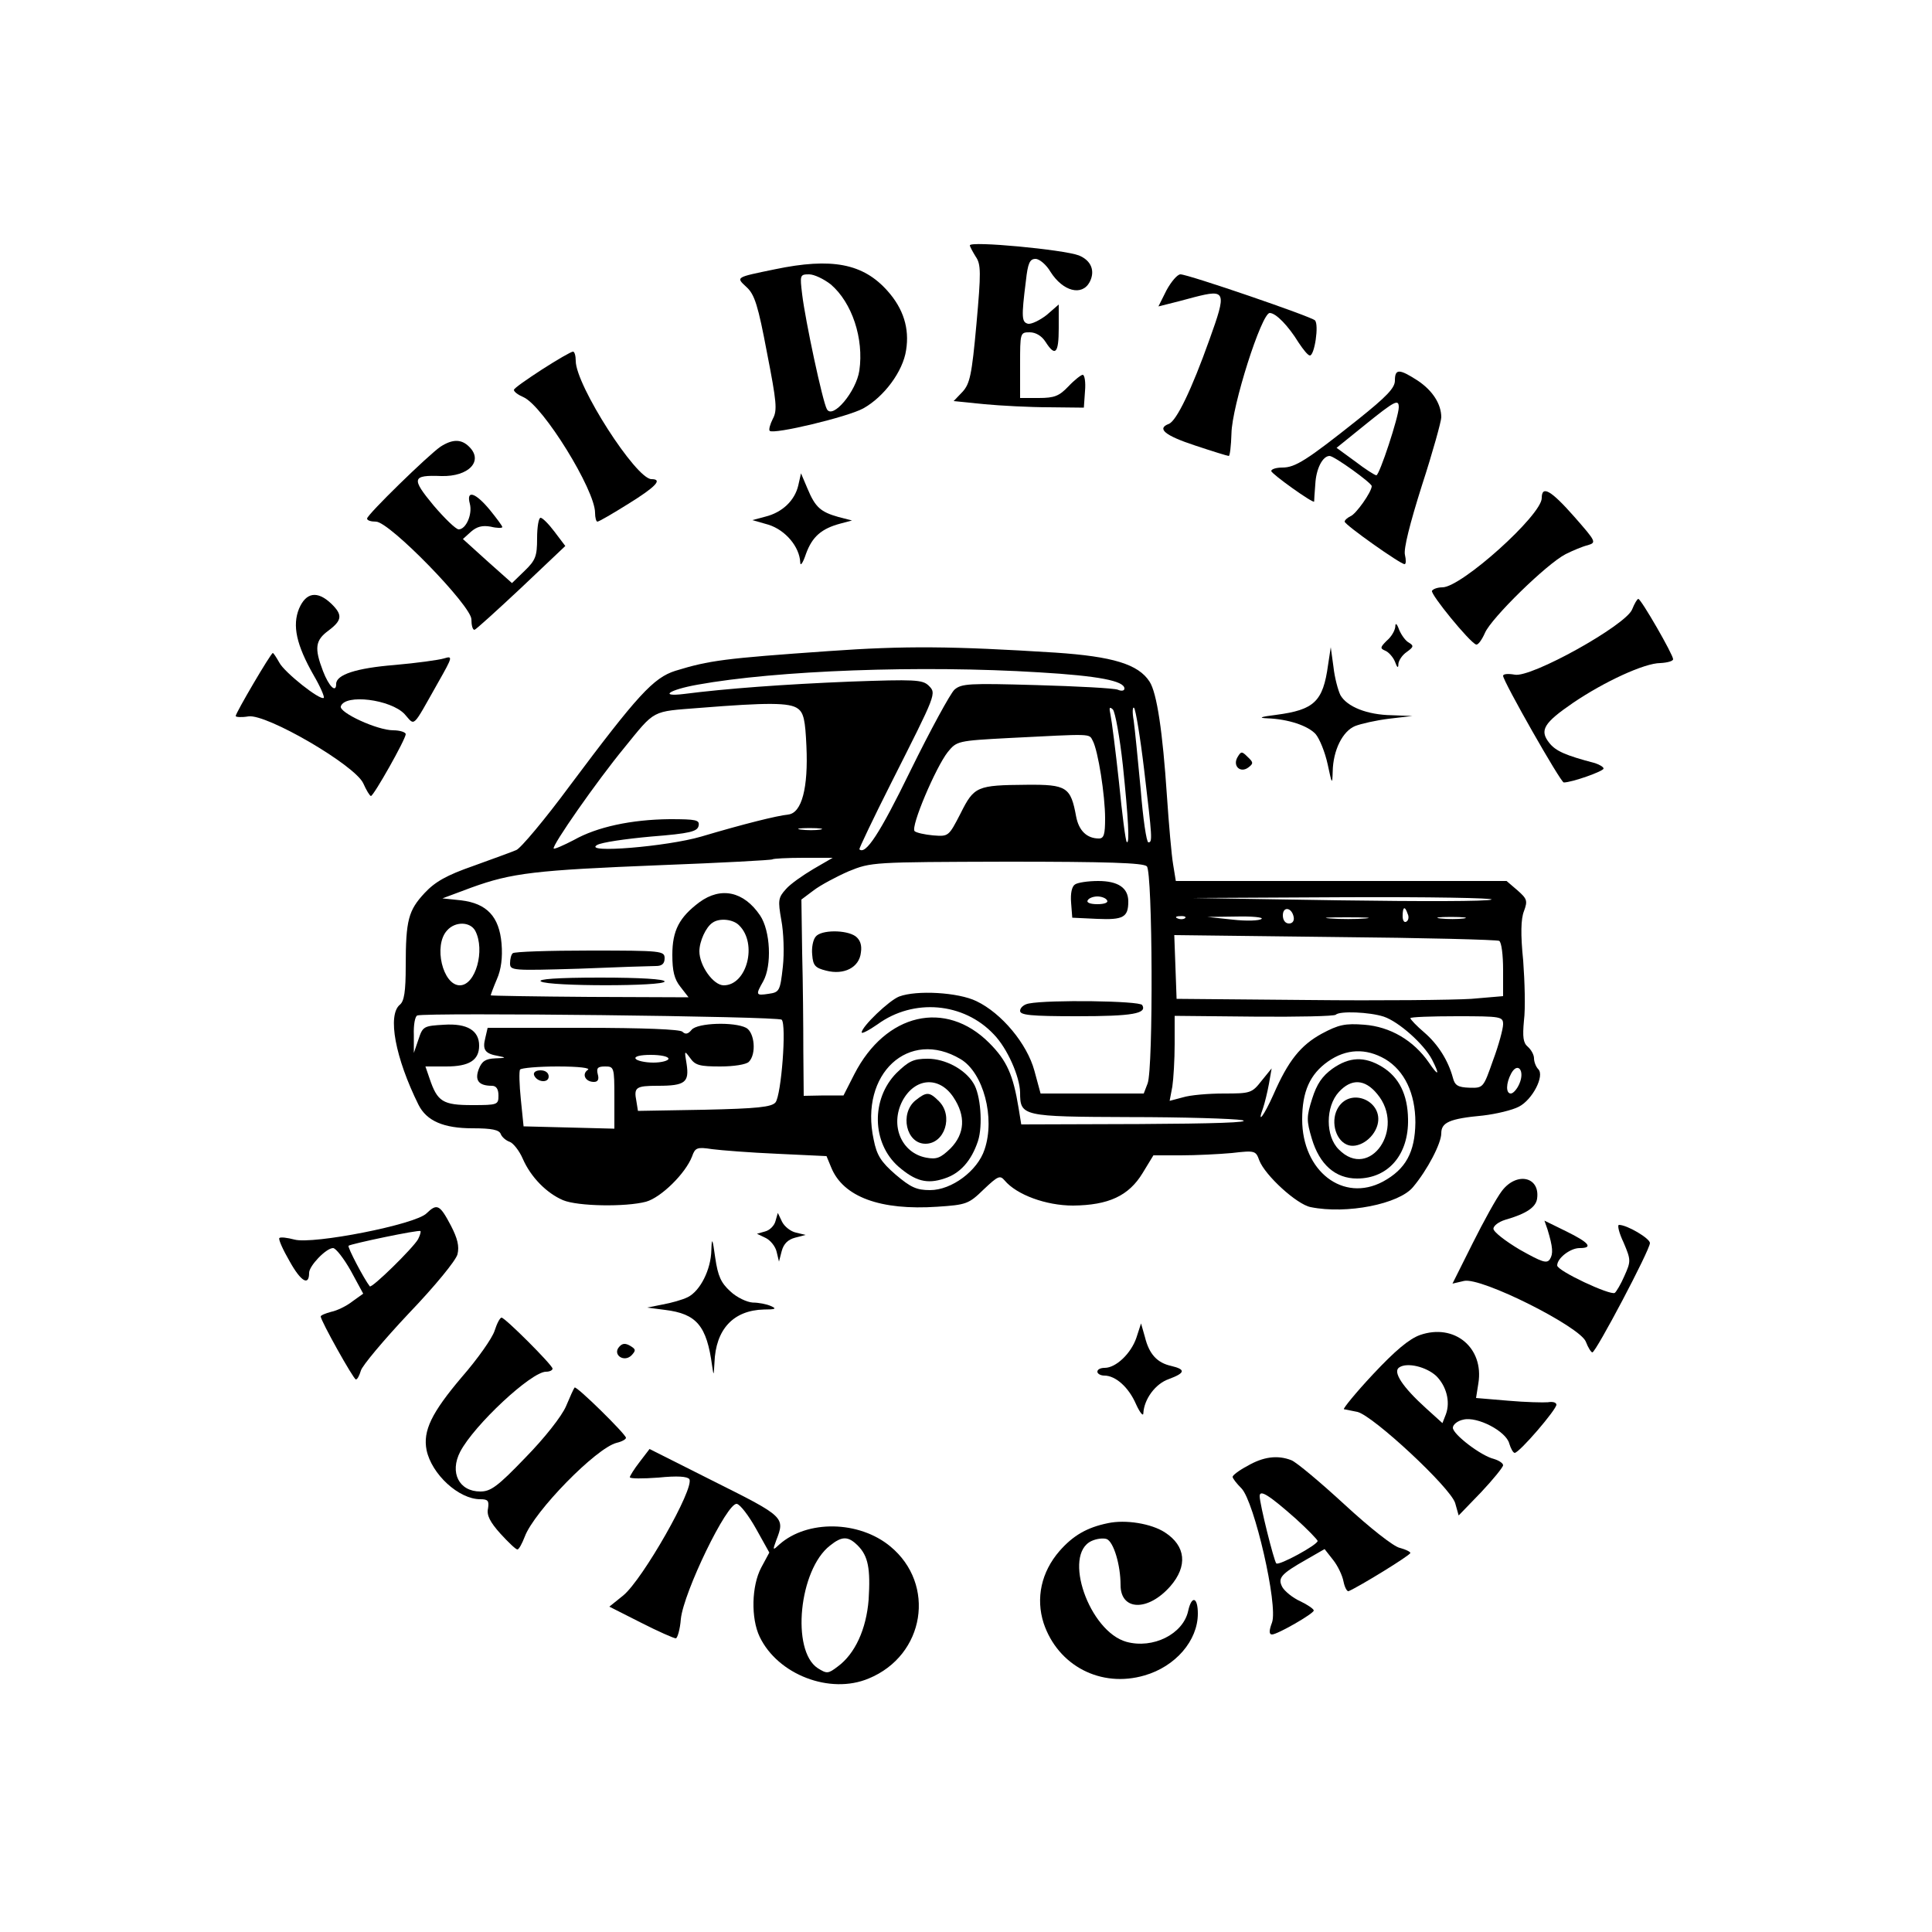 <?xml version="1.0" standalone="no"?>
<!DOCTYPE svg PUBLIC "-//W3C//DTD SVG 20010904//EN"
 "http://www.w3.org/TR/2001/REC-SVG-20010904/DTD/svg10.dtd">
<svg version="1.0" xmlns="http://www.w3.org/2000/svg"
 width="500pt" height="500pt" viewBox="0 0 500 500"
 preserveAspectRatio="xMidYMid meet">

<g transform="translate(0,500) scale(0.1,-0.1)"
fill="#000000" stroke="none">
<path d="M2510 4365 c0 -3 7 -16 15 -29 14 -20 14 -41 2 -175 -12 -132 -17
-154 -36 -175 l-23 -24 79 -8 c43 -4 119 -8 168 -8 l90 -1 3 43 c2 23 -1 42
-6 42 -4 0 -21 -13 -37 -30 -24 -25 -36 -30 -77 -30 l-48 0 0 85 c0 84 0 85
25 85 15 0 31 -9 41 -25 25 -39 34 -30 34 36 l0 61 -31 -27 c-18 -14 -39 -24
-48 -23 -17 4 -18 16 -6 111 5 46 10 57 25 57 10 0 28 -15 39 -34 32 -50 81
-63 101 -26 15 29 4 56 -28 69 -39 15 -282 38 -282 26z"/>
<path d="M2005 4303 c-102 -21 -101 -20 -73 -46 21 -19 30 -48 53 -170 25
-128 27 -149 15 -171 -7 -14 -11 -28 -8 -31 10 -10 202 36 242 58 54 30 103
96 111 151 9 56 -7 107 -48 153 -63 71 -144 87 -292 56z m145 -39 c55 -47 86
-140 74 -223 -8 -54 -69 -127 -84 -100 -11 19 -56 230 -64 297 -6 50 -6 52 18
52 13 0 38 -12 56 -26z"/>
<path d="M3019 4249 l-21 -42 24 6 c12 3 44 11 69 18 82 21 84 15 39 -110 -46
-129 -85 -210 -105 -218 -32 -12 -11 -30 68 -56 45 -15 84 -27 87 -27 3 0 6
26 7 58 1 71 78 312 99 312 16 0 48 -33 75 -77 12 -18 24 -33 29 -33 12 0 24
80 13 91 -10 10 -328 119 -348 119 -8 0 -24 -19 -36 -41z"/>
<path d="M1403 4044 c-40 -26 -73 -49 -73 -53 0 -5 11 -13 25 -19 51 -23 185
-240 185 -299 0 -13 3 -23 6 -23 4 0 40 21 80 46 71 44 90 64 60 64 -40 0
-196 243 -196 306 0 13 -3 24 -7 24 -5 0 -41 -21 -80 -46z"/>
<path d="M3610 4015 c0 -19 -21 -41 -96 -101 -132 -105 -162 -124 -195 -124
-16 0 -29 -4 -29 -9 0 -7 109 -85 111 -79 0 2 1 22 3 45 2 40 19 73 37 73 12
0 109 -70 109 -78 0 -15 -41 -73 -55 -78 -8 -4 -15 -10 -15 -14 0 -8 144 -110
155 -110 4 0 4 11 1 24 -4 15 13 82 44 180 28 86 50 166 50 176 0 34 -22 69
-61 95 -48 31 -59 31 -59 0z m10 -69 c0 -24 -50 -176 -58 -176 -4 0 -29 16
-55 36 l-48 35 73 59 c78 63 88 68 88 46z"/>
<path d="M1140 3844 c-32 -22 -190 -176 -190 -186 0 -5 10 -8 23 -8 35 0 247
-218 247 -253 0 -15 3 -27 8 -27 4 1 58 50 121 109 l114 108 -28 37 c-15 20
-31 36 -36 36 -5 0 -9 -24 -9 -53 0 -47 -4 -57 -33 -85 l-32 -31 -64 57 -63
57 21 19 c15 13 29 17 51 13 16 -4 30 -4 30 -1 0 3 -15 23 -32 44 -38 46 -62
53 -52 16 7 -27 -10 -66 -29 -66 -7 0 -36 28 -65 62 -58 70 -56 79 20 76 71
-2 110 39 72 76 -20 20 -43 20 -74 0z"/>
<path d="M2066 3744 c-9 -39 -41 -70 -85 -81 l-34 -9 42 -12 c44 -14 80 -57
82 -97 0 -12 7 -2 15 22 16 44 40 65 89 78 l30 8 -35 9 c-46 13 -60 25 -80 73
l-17 40 -7 -31z"/>
<path d="M3990 3711 c0 -44 -208 -231 -257 -231 -12 0 -24 -4 -27 -9 -5 -8 97
-133 114 -139 5 -2 15 12 23 30 16 38 160 179 209 204 18 9 44 20 57 23 23 7
22 9 -35 74 -60 68 -84 82 -84 48z"/>
<path d="M774 3425 c-18 -44 -7 -94 38 -173 17 -29 28 -55 26 -58 -9 -8 -102
66 -115 91 -8 14 -15 25 -17 25 -5 0 -96 -155 -96 -163 0 -3 15 -4 33 -1 47 7
275 -126 297 -173 8 -18 17 -33 20 -33 7 0 90 147 90 160 0 5 -15 10 -32 10
-42 0 -141 46 -136 62 11 33 129 18 165 -20 28 -31 18 -40 87 82 38 67 38 69
15 62 -13 -4 -71 -12 -128 -17 -99 -8 -151 -25 -151 -49 0 -25 -19 -6 -34 33
-23 60 -20 80 14 105 36 27 37 41 7 70 -36 34 -65 29 -83 -13z"/>
<path d="M4224 3423 c-16 -41 -262 -178 -304 -169 -17 3 -30 2 -30 -3 0 -14
149 -276 157 -276 21 0 103 29 103 36 0 4 -10 10 -22 14 -76 20 -102 31 -119
53 -25 32 -14 51 62 103 81 55 185 103 226 103 18 1 33 5 33 10 0 12 -83 156
-90 156 -3 0 -10 -12 -16 -27z"/>
<path d="M3611 3378 c-1 -10 -10 -26 -22 -36 -17 -17 -18 -20 -4 -26 8 -3 20
-16 25 -28 6 -17 9 -18 9 -6 1 9 10 23 22 31 18 13 18 16 5 24 -8 4 -19 19
-25 33 -6 17 -10 19 -10 8z"/>
<path d="M2145 3315 c-271 -19 -309 -24 -397 -51 -57 -18 -98 -63 -273 -297
-65 -88 -128 -163 -139 -167 -12 -5 -61 -23 -111 -41 -69 -24 -99 -41 -126
-70 -42 -45 -49 -70 -49 -189 0 -66 -4 -91 -15 -100 -33 -27 -12 -138 48 -259
21 -42 65 -61 140 -61 50 0 69 -4 73 -15 3 -8 14 -17 23 -20 9 -3 25 -23 34
-44 21 -48 62 -89 104 -107 38 -16 162 -18 215 -4 39 11 102 73 119 117 8 23
13 25 52 19 23 -3 99 -9 169 -12 l127 -6 12 -29 c31 -77 128 -112 275 -102 75
5 81 7 120 45 37 35 42 37 54 23 31 -37 107 -65 177 -65 92 1 144 25 180 84
l28 46 71 0 c39 0 99 3 132 6 60 7 62 6 71 -19 15 -39 97 -114 133 -121 93
-19 229 8 265 52 37 44 73 113 73 139 0 28 21 38 108 46 34 4 76 14 93 23 35
18 67 80 50 97 -6 6 -11 19 -11 28 0 9 -7 22 -16 30 -12 10 -14 25 -10 68 4
31 2 100 -2 155 -7 68 -6 108 2 128 10 27 8 32 -17 54 l-28 24 -428 0 -428 0
-7 43 c-4 23 -11 103 -16 177 -11 166 -26 267 -45 296 -29 45 -95 65 -243 75
-269 17 -390 18 -587 4z m544 -55 c153 -9 221 -22 221 -42 0 -6 -8 -7 -17 -3
-10 4 -105 9 -211 12 -174 5 -194 4 -212 -12 -10 -9 -62 -104 -114 -210 -80
-164 -116 -218 -132 -203 -1 2 36 80 83 173 117 232 117 230 96 251 -16 15
-36 16 -203 10 -172 -7 -321 -18 -430 -32 -66 -8 -38 11 35 24 204 37 578 51
884 32z m-624 -94 c15 -11 19 -30 22 -97 5 -108 -12 -173 -47 -177 -29 -3
-114 -24 -225 -57 -89 -26 -307 -44 -270 -22 11 7 74 16 140 22 101 8 120 13
123 28 3 15 -6 17 -75 17 -99 -1 -188 -20 -248 -54 -27 -14 -50 -24 -52 -22
-6 6 112 175 182 260 82 101 70 94 196 104 175 14 233 14 254 -2z m841 -147
c14 -135 18 -206 10 -198 -3 2 -12 72 -20 154 -9 83 -19 161 -22 175 -4 19 -3
22 6 14 6 -6 18 -72 26 -145z m55 -11 c21 -177 22 -188 11 -188 -5 0 -14 62
-20 138 -7 75 -15 155 -18 177 -4 22 -3 37 1 33 4 -4 16 -76 26 -160z m-133
75 c14 -26 32 -142 32 -201 0 -41 -3 -52 -16 -52 -31 0 -52 20 -59 57 -14 76
-24 83 -128 82 -129 -1 -136 -4 -171 -74 -31 -60 -31 -60 -71 -57 -22 2 -44 7
-48 11 -11 11 55 166 86 205 23 28 25 29 158 36 218 11 207 12 217 -7z m-705
-230 c-13 -2 -35 -2 -50 0 -16 2 -5 4 22 4 28 0 40 -2 28 -4z m-18 -102 c-27
-16 -60 -39 -71 -52 -20 -22 -21 -29 -12 -80 6 -31 8 -85 4 -121 -7 -63 -9
-66 -37 -70 -33 -5 -34 -3 -14 32 23 41 19 131 -8 171 -42 62 -101 75 -157 34
-52 -39 -70 -73 -70 -136 0 -42 5 -63 21 -83 l21 -27 -256 1 c-141 1 -256 3
-256 4 0 2 7 21 16 42 11 25 15 56 12 92 -6 70 -38 104 -105 112 l-48 5 75 28
c105 38 165 45 490 58 157 6 287 13 289 15 2 2 38 4 80 4 l76 0 -50 -29z m863
7 c15 -15 17 -523 2 -562 l-10 -26 -133 0 -134 0 -16 59 c-19 70 -85 149 -150
180 -47 23 -155 29 -200 12 -26 -10 -97 -78 -97 -93 0 -4 18 5 41 21 93 68
223 57 301 -26 35 -36 67 -109 68 -150 0 -62 5 -63 283 -64 139 0 270 -4 292
-8 25 -6 -76 -9 -266 -10 l-306 -1 -7 43 c-14 85 -30 122 -76 168 -113 113
-268 77 -349 -81 l-28 -55 -51 0 -52 -1 -1 116 c0 63 -1 177 -3 253 l-2 139
32 24 c17 13 58 35 90 49 59 24 61 24 410 25 259 0 353 -3 362 -12z m892 -86
c-8 -5 -186 -5 -395 -2 l-380 6 395 2 c217 1 388 -2 380 -6z m-512 -45 c2 -10
-3 -17 -12 -17 -10 0 -16 9 -16 21 0 24 23 21 28 -4z m295 8 c4 -8 2 -17 -3
-20 -6 -4 -10 3 -10 14 0 25 6 27 13 6z m-576 -11 c-3 -3 -12 -4 -19 -1 -8 3
-5 6 6 6 11 1 17 -2 13 -5z m198 -2 c-6 -5 -39 -6 -75 -2 l-65 7 75 1 c40 1
70 -2 65 -6z m268 1 c-23 -2 -64 -2 -90 0 -26 2 -7 3 42 3 50 0 71 -1 48 -3z
m255 0 c-15 -2 -42 -2 -60 0 -18 2 -6 4 27 4 33 0 48 -2 33 -4z m-1875 -18
c48 -47 20 -155 -40 -155 -27 0 -63 51 -63 88 0 26 17 63 34 74 18 13 54 9 69
-7z m-683 -14 c26 -50 1 -141 -40 -141 -44 0 -69 103 -33 142 21 24 60 23 73
-1z m2650 -26 c6 -4 10 -37 10 -75 l0 -68 -82 -7 c-46 -3 -236 -5 -423 -3
l-340 3 -3 83 -3 82 416 -5 c229 -2 420 -7 425 -10z m-1857 -204 c13 -13 -1
-195 -16 -214 -10 -12 -47 -16 -184 -19 l-172 -3 -4 25 c-7 36 -2 40 56 40 70
0 81 9 74 56 -6 36 -6 36 9 16 13 -19 25 -22 78 -22 35 0 67 5 74 12 20 20 15
76 -7 88 -31 16 -126 13 -141 -5 -9 -11 -16 -13 -24 -5 -6 6 -99 10 -257 10
l-247 0 -6 -26 c-8 -31 -1 -41 34 -47 21 -4 20 -5 -8 -6 -25 -1 -35 -7 -43
-28 -11 -29 0 -43 34 -43 11 0 17 -8 17 -25 0 -24 -2 -25 -68 -25 -76 0 -90 9
-110 68 l-11 32 54 0 c59 0 85 16 85 54 0 39 -31 58 -91 54 -52 -3 -55 -4 -66
-38 l-12 -35 0 47 c-1 25 3 48 9 50 25 8 934 -2 943 -11z m1558 8 c39 -13 104
-71 125 -111 21 -41 17 -45 -8 -8 -40 58 -101 93 -167 98 -50 4 -67 0 -110
-23 -55 -30 -87 -70 -125 -157 -25 -56 -44 -81 -27 -35 4 12 11 40 15 62 l7
40 -26 -32 c-25 -32 -29 -33 -98 -33 -40 0 -87 -4 -106 -10 l-34 -9 7 37 c3
20 6 70 6 110 l0 73 205 -2 c113 -1 209 1 212 5 10 10 87 7 124 -5z m309 -20
c0 -11 -11 -53 -26 -93 -25 -71 -25 -72 -61 -71 -30 1 -38 6 -43 26 -12 44
-38 86 -74 117 -20 17 -36 34 -36 37 0 3 54 5 120 5 115 0 120 -1 120 -21z
m-1404 -90 c59 -35 90 -152 62 -234 -18 -55 -85 -105 -141 -105 -35 0 -50 7
-89 40 -38 33 -49 50 -57 91 -37 170 91 288 225 208z m1099 0 c50 -30 78 -89
78 -164 -1 -77 -25 -121 -84 -153 -103 -55 -209 27 -209 161 0 72 20 117 67
150 47 33 98 35 148 6z m-1855 1 c0 -5 -18 -10 -39 -10 -22 0 -43 5 -46 10 -4
6 12 10 39 10 25 0 46 -4 46 -10z m-209 -29 c-16 -11 -6 -31 16 -31 10 0 14 6
10 20 -4 16 0 20 19 20 23 0 24 -2 24 -80 l0 -81 -117 3 -118 3 -7 69 c-4 39
-5 74 -2 78 3 4 47 8 97 8 56 0 87 -4 78 -9z m2411 -36 c-6 -14 -16 -25 -22
-25 -13 0 -13 26 1 52 17 31 36 7 21 -27z"/>
<path d="M1327 2533 c-4 -3 -7 -15 -7 -26 0 -19 6 -19 178 -14 97 4 187 7 200
7 15 0 22 6 22 20 0 19 -7 20 -193 20 -107 0 -197 -3 -200 -7z"/>
<path d="M1400 2460 c20 -13 320 -13 320 0 0 6 -62 10 -167 10 -112 0 -163 -4
-153 -10z"/>
<path d="M2782 2711 c-8 -5 -12 -23 -10 -47 l3 -39 64 -3 c68 -3 81 4 81 45 0
35 -26 53 -78 53 -26 0 -53 -4 -60 -9z m83 -41 c4 -6 -7 -10 -25 -10 -18 0
-29 4 -25 10 3 6 15 10 25 10 10 0 22 -4 25 -10z"/>
<path d="M2111 2576 c-7 -8 -11 -29 -9 -47 2 -28 8 -34 36 -41 46 -12 86 8 90
47 3 19 -2 33 -14 42 -24 17 -89 17 -103 -1z"/>
<path d="M2663 2403 c-13 -2 -23 -11 -23 -19 0 -11 26 -14 148 -14 144 0 181
7 168 29 -7 11 -242 14 -293 4z"/>
<path d="M2320 2223 c-66 -67 -64 -181 5 -242 44 -38 74 -46 119 -31 41 13 70
46 87 97 13 40 7 121 -12 150 -22 36 -73 63 -118 63 -37 0 -49 -6 -81 -37z
m147 -62 c33 -49 30 -95 -7 -133 -26 -25 -36 -29 -63 -24 -64 12 -94 83 -62
146 32 61 95 66 132 11z"/>
<path d="M2369 2152 c-41 -34 -24 -112 26 -112 50 0 73 72 35 110 -25 25 -32
25 -61 2z"/>
<path d="M3448 2234 c-26 -19 -40 -39 -52 -77 -15 -47 -15 -57 -1 -104 20 -67
61 -103 117 -103 81 0 134 62 132 154 -1 63 -23 108 -67 135 -46 28 -85 26
-129 -5z m116 -65 c75 -89 -19 -225 -99 -144 -35 34 -35 111 0 149 32 35 67
34 99 -5z"/>
<path d="M3464 2135 c-21 -32 -10 -83 21 -97 28 -13 70 14 80 51 16 60 -67 98
-101 46z"/>
<path d="M1382 2218 c7 -19 38 -22 38 -4 0 10 -9 16 -21 16 -12 0 -19 -5 -17
-12z"/>
<path d="M3437 3279 c-13 -95 -36 -116 -134 -129 -41 -5 -48 -8 -23 -9 54 -2
105 -19 125 -41 10 -12 24 -46 31 -78 11 -52 12 -54 13 -19 1 56 26 105 58
118 15 6 55 15 88 19 l60 7 -53 2 c-64 1 -116 22 -133 52 -6 12 -15 45 -18 73
l-7 51 -7 -46z"/>
<path d="M3203 3041 c-14 -23 7 -43 28 -27 13 10 13 13 -2 27 -15 15 -17 15
-26 0z"/>
<path d="M3887 1918 c-14 -18 -48 -80 -76 -136 l-52 -104 30 7 c45 10 299
-118 315 -157 6 -16 14 -28 17 -28 9 0 149 265 149 283 0 12 -59 47 -80 47 -5
0 0 -21 12 -46 19 -45 19 -48 2 -86 -9 -21 -21 -41 -25 -44 -12 -7 -149 57
-149 71 0 19 34 45 58 45 36 0 25 14 -34 43 l-57 28 8 -23 c14 -46 15 -63 6
-77 -8 -12 -21 -7 -78 25 -37 22 -68 46 -68 54 0 8 14 18 30 23 56 16 80 33
83 55 8 57 -53 70 -91 20z"/>
<path d="M1104 1860 c-28 -29 -294 -81 -342 -68 -19 5 -36 7 -39 4 -3 -3 9
-30 27 -61 29 -52 50 -64 50 -29 0 18 44 64 62 64 7 0 28 -27 46 -59 l32 -59
-28 -20 c-15 -12 -40 -24 -55 -27 -15 -4 -27 -9 -27 -12 0 -11 85 -163 91
-163 4 0 9 10 13 23 3 12 59 79 124 148 68 71 122 137 126 153 5 21 0 41 -17
74 -29 55 -36 58 -63 32z m-22 -67 c-13 -23 -120 -128 -125 -122 -15 19 -58
101 -55 105 6 5 182 42 186 38 2 -1 -1 -11 -6 -21z"/>
<path d="M2007 1840 c-3 -12 -15 -24 -27 -27 l-21 -6 23 -11 c12 -6 25 -22 28
-36 l6 -25 7 27 c5 19 16 30 35 35 l27 7 -25 6 c-14 3 -30 16 -36 28 l-11 23
-6 -21z"/>
<path d="M1841 1765 c-1 -51 -29 -106 -61 -122 -14 -7 -43 -15 -65 -19 l-40
-8 46 -6 c82 -10 108 -41 122 -145 4 -27 4 -26 6 8 3 87 49 136 128 138 30 0
34 2 18 9 -11 5 -32 9 -47 9 -15 1 -41 13 -58 29 -24 22 -32 39 -39 87 -7 51
-9 54 -10 20z"/>
<path d="M1280 1556 c-6 -19 -44 -73 -85 -120 -78 -92 -101 -139 -91 -189 13
-62 83 -127 139 -127 20 0 23 -4 20 -24 -4 -17 5 -35 32 -65 21 -23 40 -41 44
-41 4 0 12 15 19 33 24 65 185 230 238 243 13 3 24 9 24 13 0 9 -129 136 -133
130 -2 -2 -12 -24 -22 -48 -11 -26 -56 -83 -105 -133 -72 -75 -90 -88 -117
-88 -55 0 -80 49 -52 103 36 69 184 207 222 207 10 0 17 4 17 8 0 9 -123 132
-132 132 -4 0 -12 -15 -18 -34z"/>
<path d="M2941 1538 c-14 -41 -53 -78 -82 -78 -11 0 -19 -4 -19 -10 0 -5 8
-10 18 -10 29 0 63 -30 82 -74 10 -22 19 -33 19 -23 2 36 31 76 66 88 43 16
44 25 6 34 -36 8 -57 30 -68 75 l-10 35 -12 -37z"/>
<path d="M3675 1545 c-28 -10 -64 -40 -122 -102 -45 -48 -78 -89 -75 -90 4 -1
20 -4 35 -7 41 -10 241 -196 253 -236 l9 -32 58 60 c31 33 57 65 57 70 0 5
-10 12 -23 16 -34 8 -107 64 -107 81 0 8 12 18 27 21 36 9 111 -30 119 -62 4
-13 10 -24 14 -24 12 0 109 113 108 125 -1 6 -10 8 -22 6 -11 -1 -58 0 -103 4
l-83 7 6 38 c15 92 -62 156 -151 125z m42 -106 c26 -26 37 -66 25 -99 l-9 -23
-42 38 c-62 56 -87 95 -70 106 20 14 70 2 96 -22z"/>
<path d="M1603 1515 c-19 -20 11 -42 31 -23 12 13 12 16 -3 25 -12 7 -20 7
-28 -2z"/>
<path d="M1655 1216 c-14 -18 -25 -36 -25 -39 0 -4 33 -4 74 -1 49 5 75 3 80
-4 14 -23 -121 -260 -171 -301 l-36 -29 81 -41 c45 -23 86 -41 91 -41 4 0 11
23 13 50 7 69 120 303 145 298 9 -2 31 -31 50 -65 l34 -61 -21 -39 c-25 -47
-27 -131 -4 -179 47 -98 182 -150 282 -108 146 60 175 244 56 342 -81 67 -215
69 -287 5 -17 -16 -18 -16 -8 11 23 59 21 61 -159 151 l-169 85 -26 -34z m565
-216 c27 -27 33 -60 28 -140 -6 -76 -35 -140 -80 -173 -25 -19 -28 -19 -52 -4
-69 46 -48 255 32 317 31 25 47 25 72 0z"/>
<path d="M3228 1206 c-21 -11 -38 -24 -38 -28 0 -4 10 -17 23 -30 33 -34 95
-302 79 -347 -8 -21 -8 -31 0 -31 14 0 108 54 108 62 0 4 -16 15 -35 24 -20 9
-40 26 -46 36 -13 24 -5 34 62 72 l47 27 22 -28 c12 -15 24 -40 27 -56 3 -15
9 -26 13 -25 28 12 160 93 160 99 0 3 -12 9 -27 13 -16 3 -78 52 -143 112 -63
58 -125 110 -138 115 -36 14 -73 9 -114 -15z m125 -136 c31 -28 57 -55 57 -58
0 -10 -101 -65 -107 -58 -6 6 -43 154 -43 174 0 18 24 3 93 -58z"/>
<path d="M2867 1058 c-54 -11 -90 -32 -125 -72 -47 -54 -62 -122 -41 -187 37
-110 148 -168 261 -135 80 23 138 90 138 160 0 43 -16 48 -25 7 -13 -60 -91
-99 -160 -80 -96 27 -166 226 -90 261 13 6 30 8 39 5 18 -7 36 -67 36 -119 0
-67 71 -69 129 -3 45 52 40 104 -14 139 -35 23 -102 34 -148 24z"/>
</g>
</svg>
